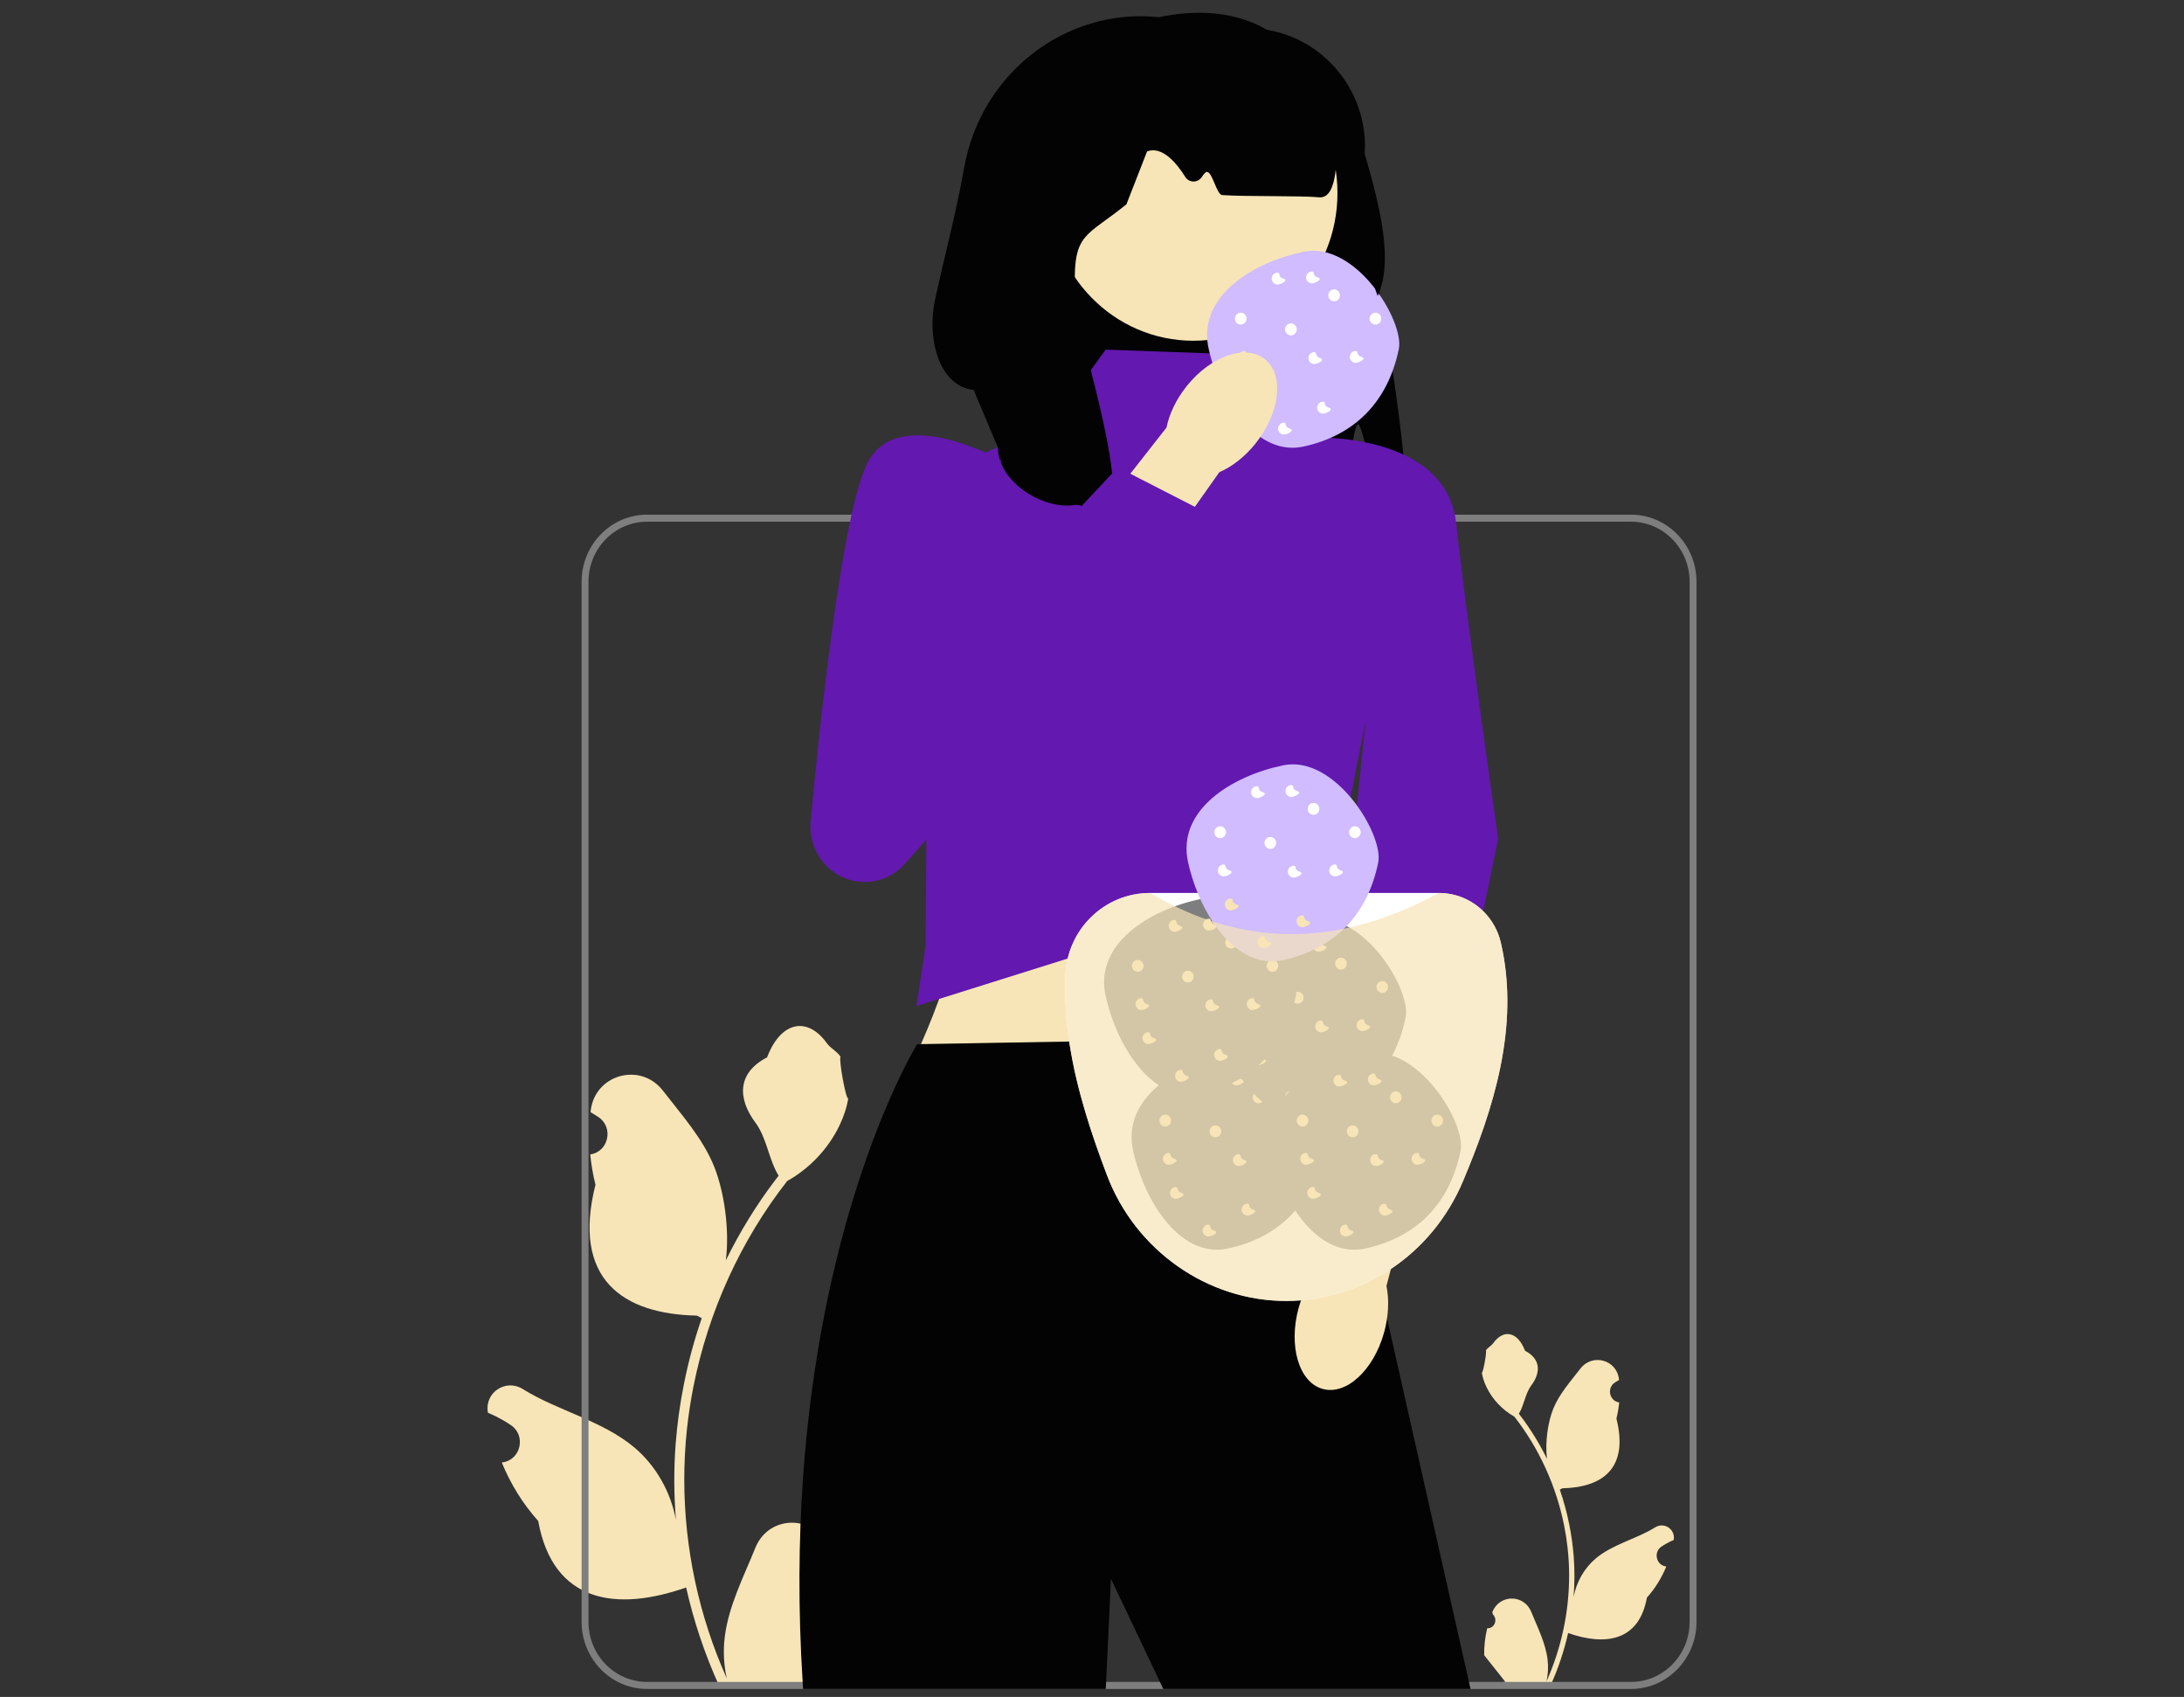 <svg width="112" height="87" viewBox="0 0 112 87" fill="none" xmlns="http://www.w3.org/2000/svg">
<rect x="0" y="0" width="112" height="87" fill="#333333" stroke="none"/>
<g id="Frame 2271">
<g id="Group 735">
<path id="Vector" d="M76.267 83.477C76.631 83.5 76.833 83.036 76.557 82.765L76.529 82.654C76.533 82.645 76.537 82.636 76.54 82.627C76.909 81.726 78.159 81.732 78.524 82.634C78.849 83.435 79.262 84.237 79.363 85.083C79.409 85.457 79.388 85.838 79.307 86.204C80.068 84.503 80.468 82.645 80.468 80.777C80.468 80.307 80.443 79.838 80.391 79.37C80.349 78.987 80.291 78.606 80.216 78.229C79.809 76.19 78.928 74.248 77.657 72.626C77.046 72.284 76.537 71.749 76.229 71.108C76.118 70.877 76.032 70.628 75.991 70.375C76.06 70.384 76.253 69.299 76.2 69.233C76.297 69.082 76.471 69.007 76.577 68.86C77.103 68.129 77.828 68.257 78.206 69.25C79.015 69.668 79.023 70.362 78.527 71.029C78.211 71.453 78.168 72.027 77.891 72.481C77.919 72.519 77.949 72.555 77.977 72.592C78.5 73.279 78.952 74.017 79.333 74.792C79.225 73.931 79.384 72.893 79.655 72.223C79.963 71.461 80.542 70.819 81.051 70.16C81.663 69.368 82.917 69.713 83.025 70.717C83.026 70.727 83.027 70.737 83.028 70.746C82.952 70.79 82.878 70.836 82.805 70.885C82.393 71.165 82.535 71.821 83.025 71.898L83.036 71.9C83.008 72.179 82.962 72.456 82.893 72.728C83.546 75.316 82.136 76.259 80.122 76.301C80.078 76.324 80.035 76.348 79.99 76.37C80.194 76.958 80.357 77.562 80.478 78.174C80.586 78.715 80.662 79.261 80.704 79.81C80.756 80.502 80.751 81.198 80.695 81.89L80.698 81.865C80.843 81.104 81.246 80.393 81.832 79.9C82.705 79.165 83.938 78.895 84.879 78.305C85.332 78.02 85.913 78.388 85.834 78.926L85.83 78.952C85.69 79.01 85.553 79.078 85.421 79.154C85.346 79.198 85.271 79.244 85.199 79.293C84.786 79.573 84.929 80.228 85.418 80.306L85.429 80.307C85.437 80.309 85.444 80.31 85.452 80.311C85.211 80.896 84.876 81.439 84.457 81.907C84.048 84.167 82.294 84.381 80.418 83.723H80.416C80.211 84.638 79.912 85.533 79.526 86.385H76.346C76.335 86.349 76.325 86.312 76.314 86.276C76.609 86.294 76.905 86.277 77.194 86.222C76.958 85.925 76.722 85.626 76.487 85.33C76.481 85.324 76.476 85.318 76.472 85.312C76.352 85.16 76.231 85.01 76.112 84.858L76.112 84.858C76.104 84.392 76.159 83.927 76.267 83.477Z" fill="#F7E5B7"/>
<path id="Vector_2" d="M42.98 80.924C42.295 80.968 41.917 80.096 42.435 79.588L42.487 79.379C42.48 79.362 42.473 79.345 42.466 79.328C41.774 77.637 39.428 77.649 38.741 79.342C38.132 80.846 37.356 82.352 37.165 83.941C37.08 84.643 37.118 85.358 37.27 86.046C35.842 82.852 35.091 79.363 35.091 75.854C35.091 74.973 35.138 74.091 35.234 73.212C35.314 72.493 35.423 71.778 35.564 71.07C36.328 67.241 37.983 63.594 40.369 60.548C41.516 59.906 42.473 58.902 43.051 57.698C43.259 57.264 43.421 56.797 43.498 56.321C43.368 56.338 43.006 54.301 43.105 54.176C42.922 53.893 42.597 53.753 42.398 53.477C41.41 52.104 40.048 52.344 39.337 54.209C37.819 54.994 37.804 56.296 38.736 57.549C39.329 58.346 39.41 59.424 39.93 60.277C39.877 60.347 39.821 60.415 39.768 60.485C38.786 61.774 37.938 63.16 37.222 64.616C37.425 62.998 37.126 61.049 36.617 59.792C36.038 58.36 34.952 57.154 33.996 55.916C32.847 54.43 30.492 55.079 30.29 56.963C30.288 56.982 30.286 57 30.284 57.018C30.426 57.1 30.565 57.187 30.701 57.279C31.476 57.805 31.208 59.036 30.29 59.181L30.269 59.184C30.32 59.709 30.408 60.228 30.537 60.739C29.31 65.6 31.958 67.37 35.74 67.449C35.823 67.493 35.904 67.537 35.988 67.579C35.605 68.684 35.299 69.817 35.072 70.966C34.868 71.982 34.727 73.008 34.648 74.039C34.55 75.339 34.558 76.646 34.665 77.944L34.659 77.898C34.387 76.468 33.629 75.133 32.529 74.207C30.89 72.828 28.575 72.32 26.807 71.212C25.956 70.678 24.865 71.368 25.014 72.379L25.021 72.427C25.284 72.537 25.541 72.664 25.789 72.806C25.931 72.888 26.07 72.975 26.206 73.068C26.982 73.593 26.714 74.824 25.795 74.969L25.774 74.973C25.759 74.975 25.747 74.977 25.732 74.979C26.183 76.078 26.812 77.098 27.6 77.977C28.367 82.22 31.661 82.622 35.185 81.387H35.187C35.573 83.106 36.136 84.785 36.859 86.386H42.831C42.852 86.318 42.871 86.248 42.89 86.18C42.338 86.215 41.782 86.182 41.238 86.079C41.681 85.522 42.124 84.961 42.567 84.404C42.578 84.393 42.587 84.382 42.595 84.371C42.82 84.086 43.047 83.803 43.271 83.518L43.272 83.518C43.286 82.643 43.183 81.77 42.98 80.924L42.98 80.924Z" fill="#F7E5B7"/>
<path id="Vector_3" d="M64.713 26.612C64.713 26.57 64.711 26.53 64.709 26.489C64.709 26.454 64.707 26.42 64.706 26.386H62.742C62.696 26.435 62.65 26.48 62.602 26.52C62.581 26.54 62.558 26.558 62.537 26.574C62.521 26.588 62.505 26.599 62.489 26.61C62.445 26.641 62.403 26.668 62.359 26.689C62.343 26.699 62.327 26.706 62.311 26.711C62.272 26.729 62.233 26.74 62.194 26.747H64.714C64.714 26.702 64.714 26.657 64.713 26.612ZM60.8 26.657C60.739 26.653 60.679 26.648 60.617 26.644C60.421 26.63 60.222 26.617 60.022 26.603C59.922 26.596 59.823 26.59 59.724 26.583C59.713 26.583 59.705 26.579 59.694 26.576C59.689 26.572 59.683 26.57 59.678 26.565C59.668 26.559 59.655 26.549 59.645 26.536C59.634 26.525 59.623 26.511 59.613 26.496C59.604 26.483 59.593 26.467 59.585 26.453C59.572 26.431 59.562 26.409 59.549 26.386H58.831C58.821 26.406 58.81 26.422 58.801 26.436L58.798 26.44C58.789 26.453 58.78 26.465 58.771 26.474C58.75 26.498 58.73 26.511 58.711 26.509C58.674 26.505 58.637 26.502 58.602 26.492C58.588 26.491 58.575 26.487 58.561 26.483C58.549 26.48 58.535 26.476 58.522 26.473C58.494 26.463 58.466 26.453 58.439 26.442C58.432 26.438 58.425 26.436 58.418 26.433C58.388 26.418 58.358 26.404 58.328 26.386H56.101C56.015 26.503 55.935 26.624 55.859 26.747H61.988C61.63 26.715 61.224 26.686 60.8 26.657ZM64.713 26.612C64.713 26.57 64.711 26.53 64.709 26.489C64.709 26.454 64.707 26.42 64.706 26.386H62.742C62.696 26.435 62.65 26.48 62.602 26.52C62.581 26.54 62.558 26.558 62.537 26.574C62.521 26.588 62.505 26.599 62.489 26.61C62.445 26.641 62.403 26.668 62.359 26.689C62.343 26.699 62.327 26.706 62.311 26.711C62.272 26.729 62.233 26.74 62.194 26.747H64.714C64.714 26.702 64.714 26.657 64.713 26.612ZM60.8 26.657C60.739 26.653 60.679 26.648 60.617 26.644C60.421 26.63 60.222 26.617 60.022 26.603C59.922 26.596 59.823 26.59 59.724 26.583C59.713 26.583 59.705 26.579 59.694 26.576C59.689 26.572 59.683 26.57 59.678 26.565C59.668 26.559 59.655 26.549 59.645 26.536C59.634 26.525 59.623 26.511 59.613 26.496C59.604 26.483 59.593 26.467 59.585 26.453C59.572 26.431 59.562 26.409 59.549 26.386H58.831C58.821 26.406 58.81 26.422 58.801 26.436L58.798 26.44C58.789 26.453 58.78 26.465 58.771 26.474C58.75 26.498 58.73 26.511 58.711 26.509C58.674 26.505 58.637 26.502 58.602 26.492C58.588 26.491 58.575 26.487 58.561 26.483C58.549 26.48 58.535 26.476 58.522 26.473C58.494 26.463 58.466 26.453 58.439 26.442C58.432 26.438 58.425 26.436 58.418 26.433C58.388 26.418 58.358 26.404 58.328 26.386H56.101C56.015 26.503 55.935 26.624 55.859 26.747H61.988C61.63 26.715 61.224 26.686 60.8 26.657ZM83.644 26.386H33.182C31.331 26.386 29.826 27.928 29.826 29.825V83.151C29.826 85.047 31.331 86.589 33.182 86.589H83.644C85.495 86.589 87 85.047 87 83.151V29.825C87 27.928 85.495 26.386 83.644 26.386ZM86.647 83.151C86.647 84.848 85.301 86.228 83.644 86.228H33.182C31.525 86.228 30.179 84.848 30.179 83.151V29.825C30.179 28.127 31.525 26.747 33.182 26.747H83.644C85.301 26.747 86.647 28.127 86.647 29.825V83.151ZM60.8 26.657C60.739 26.653 60.679 26.648 60.617 26.644C60.421 26.63 60.222 26.617 60.022 26.603C59.922 26.596 59.823 26.59 59.724 26.583C59.713 26.583 59.705 26.579 59.694 26.576C59.689 26.572 59.683 26.57 59.678 26.565C59.668 26.559 59.655 26.549 59.645 26.536C59.634 26.525 59.623 26.511 59.613 26.496C59.604 26.483 59.593 26.467 59.585 26.453C59.572 26.431 59.562 26.409 59.549 26.386H58.831C58.821 26.406 58.81 26.422 58.801 26.436L58.798 26.44C58.789 26.453 58.78 26.465 58.771 26.474C58.75 26.498 58.73 26.511 58.711 26.509C58.674 26.505 58.637 26.502 58.602 26.492C58.588 26.491 58.575 26.487 58.561 26.483C58.549 26.48 58.535 26.476 58.522 26.473C58.494 26.463 58.466 26.453 58.439 26.442C58.432 26.438 58.425 26.436 58.418 26.433C58.388 26.418 58.358 26.404 58.328 26.386H56.101C56.015 26.503 55.935 26.624 55.859 26.747H61.988C61.63 26.715 61.224 26.686 60.8 26.657ZM64.713 26.612C64.713 26.57 64.711 26.53 64.709 26.489C64.709 26.454 64.707 26.42 64.706 26.386H62.742C62.696 26.435 62.65 26.48 62.602 26.52C62.581 26.54 62.558 26.558 62.537 26.574C62.521 26.588 62.505 26.599 62.489 26.61C62.445 26.641 62.403 26.668 62.359 26.689C62.343 26.699 62.327 26.706 62.311 26.711C62.272 26.729 62.233 26.74 62.194 26.747H64.714C64.714 26.702 64.714 26.657 64.713 26.612ZM60.8 26.657C60.739 26.653 60.679 26.648 60.617 26.644C60.421 26.63 60.222 26.617 60.022 26.603C59.922 26.596 59.823 26.59 59.724 26.583C59.713 26.583 59.705 26.579 59.694 26.576C59.689 26.572 59.683 26.57 59.678 26.565C59.668 26.559 59.655 26.549 59.645 26.536C59.634 26.525 59.623 26.511 59.613 26.496C59.604 26.483 59.593 26.467 59.585 26.453C59.572 26.431 59.562 26.409 59.549 26.386H58.831C58.821 26.406 58.81 26.422 58.801 26.436L58.798 26.44C58.789 26.453 58.78 26.465 58.771 26.474C58.75 26.498 58.73 26.511 58.711 26.509C58.674 26.505 58.637 26.502 58.602 26.492C58.588 26.491 58.575 26.487 58.561 26.483C58.549 26.48 58.535 26.476 58.522 26.473C58.494 26.463 58.466 26.453 58.439 26.442C58.432 26.438 58.425 26.436 58.418 26.433C58.388 26.418 58.358 26.404 58.328 26.386H56.101C56.015 26.503 55.935 26.624 55.859 26.747H61.988C61.63 26.715 61.224 26.686 60.8 26.657ZM64.713 26.612C64.713 26.57 64.711 26.53 64.709 26.489C64.709 26.454 64.707 26.42 64.706 26.386H62.742C62.696 26.435 62.65 26.48 62.602 26.52C62.581 26.54 62.558 26.558 62.537 26.574C62.521 26.588 62.505 26.599 62.489 26.61C62.445 26.641 62.403 26.668 62.359 26.689C62.343 26.699 62.327 26.706 62.311 26.711C62.272 26.729 62.233 26.74 62.194 26.747H64.714C64.714 26.702 64.714 26.657 64.713 26.612Z" fill="#7E7E7E"/>
<path id="Vector_4" d="M72.113 26.777C70.705 27.306 70 21.872 69.649 21.75C69.322 21.637 68.918 27.15 68.593 27.042C60.711 24.41 57.432 18.02 50.635 19.823C48.735 13.664 49.281 6.977 51.339 5.007C54.547 0.637 60.758 0.787 65.036 1.541C68.382 2.129 70.634 5.473 69.839 8.854C69.786 9.081 69.572 9.296 69.641 9.505C69.938 10.398 72.37 22.626 72.113 26.777Z" fill="#030303"/>
<path id="Vector_5" d="M61.195 17.469C65.278 17.469 68.588 14.078 68.588 9.895C68.588 5.712 65.278 2.321 61.195 2.321C57.112 2.321 53.803 5.712 53.803 9.895C53.803 14.078 57.112 17.469 61.195 17.469Z" fill="#F7E5B7"/>
<path id="Vector_6" d="M67.923 53.534H47.228C48.962 49.569 50.029 45.792 48.362 42.788L67.923 41.626C66.945 45.682 66.826 49.661 67.923 53.534Z" fill="#F7E5B7"/>
<path id="Vector_7" d="M75.413 86.589H59.657L59.486 86.228L56.973 80.943L56.724 86.228L56.706 86.589H41.184C41.178 86.468 41.169 86.347 41.162 86.228C40.205 71.104 43.644 60.854 45.661 56.267L45.663 56.265C46.456 54.461 47.031 53.533 47.031 53.533L47.23 53.532H47.232L51.261 53.459H51.262L54.831 53.398L57.527 53.352L58.609 53.333H58.61L59.288 53.322L62.657 53.262L65.665 53.21L67.825 53.174H67.885L68.207 54.593V54.595L68.219 54.658V54.66L68.274 54.893L68.275 54.9L68.385 55.39V55.394L68.392 55.421V55.423L68.418 55.54L68.42 55.545L68.674 56.672L69.085 58.503L69.627 60.899L70.31 63.94L70.656 65.471L71.13 67.581L75.33 86.228L75.413 86.589Z" fill="#030303"/>
<path id="Vector_8" d="M64.936 18.22L56.7 17.925L53.444 22.398L51.731 22.779C49.163 23.35 47.402 25.776 47.607 28.46L47.467 48.485L47 51.577L68.483 44.832L72.513 24.338L66.77 22.224L64.936 18.22Z" fill="#6318AF"/>
<path id="Vector_9" d="M66.6 67.043C66.837 66.191 67.241 65.464 67.722 64.945L69.472 56.684L73.284 57.652L71.1 65.928C71.243 66.628 71.214 67.464 70.978 68.316C70.439 70.262 69.022 71.555 67.813 71.203C66.604 70.852 66.061 68.989 66.6 67.043Z" fill="#F7E5B7"/>
<path id="Vector_10" d="M67.126 22.431C67.126 22.431 74.166 22.064 74.679 26.846C75.191 31.629 76.831 42.998 76.831 42.998L73.03 61.383L67.609 60.612L70.005 37.209L67.126 22.431Z" fill="#6318AF"/>
<g id="Group">
<path id="Vector_11" d="M71.733 17.899C71.172 20.596 69.49 22.312 66.859 22.892C64.498 23.412 62.614 20.656 61.986 17.899C61.375 15.214 64.222 13.453 66.859 12.907C69.52 12.355 72.031 16.46 71.733 17.899Z" fill="#D0BCFF"/>
<path id="Vector_12" d="M63.63 16.642C63.795 16.642 63.928 16.505 63.928 16.336C63.928 16.168 63.795 16.031 63.63 16.031C63.464 16.031 63.331 16.168 63.331 16.336C63.331 16.505 63.464 16.642 63.63 16.642Z" fill="white"/>
<path id="Vector_13" d="M70.537 16.642C70.702 16.642 70.835 16.505 70.835 16.336C70.835 16.168 70.702 16.031 70.537 16.031C70.371 16.031 70.237 16.168 70.237 16.336C70.237 16.505 70.371 16.642 70.537 16.642Z" fill="white"/>
<path id="Vector_14" d="M66.201 17.193C66.366 17.193 66.5 17.056 66.5 16.887C66.5 16.718 66.366 16.581 66.201 16.581C66.036 16.581 65.902 16.718 65.902 16.887C65.902 17.056 66.036 17.193 66.201 17.193Z" fill="white"/>
<path id="Vector_15" d="M68.415 15.447C68.58 15.447 68.714 15.31 68.714 15.141C68.714 14.973 68.58 14.836 68.415 14.836C68.25 14.836 68.116 14.973 68.116 15.141C68.116 15.31 68.25 15.447 68.415 15.447Z" fill="white"/>
<path id="Vector_16" d="M65.813 14.284C66.112 14.375 65.679 14.589 65.514 14.589C65.349 14.589 65.215 14.453 65.215 14.284C65.215 14.115 65.349 13.978 65.514 13.978C65.679 13.978 65.514 14.192 65.813 14.284Z" fill="white"/>
<path id="Vector_17" d="M67.698 18.358C67.997 18.45 67.564 18.664 67.399 18.664C67.234 18.664 67.1 18.527 67.1 18.358C67.1 18.189 67.234 18.053 67.399 18.053C67.564 18.053 67.399 18.267 67.698 18.358Z" fill="white"/>
<path id="Vector_18" d="M67.576 14.223C67.875 14.314 67.443 14.528 67.278 14.528C67.112 14.528 66.978 14.391 66.978 14.223C66.978 14.054 67.112 13.917 67.278 13.917C67.443 13.917 67.278 14.131 67.576 14.223Z" fill="white"/>
<path id="Vector_19" d="M68.144 20.901C68.442 20.992 68.01 21.206 67.845 21.206C67.68 21.206 67.546 21.069 67.546 20.901C67.546 20.732 67.68 20.595 67.845 20.595C68.01 20.595 67.845 20.809 68.144 20.901Z" fill="white"/>
<path id="Vector_20" d="M64.468 20.042C64.767 20.134 64.334 20.348 64.169 20.348C64.004 20.348 63.87 20.211 63.87 20.042C63.87 19.873 64.004 19.736 64.169 19.736C64.334 19.736 64.169 19.95 64.468 20.042Z" fill="#F7E5B7"/>
<path id="Vector_21" d="M69.819 18.296C70.118 18.388 69.686 18.602 69.52 18.602C69.355 18.602 69.221 18.465 69.221 18.296C69.221 18.128 69.355 17.991 69.52 17.991C69.686 17.991 69.52 18.205 69.819 18.296Z" fill="white"/>
<path id="Vector_22" d="M64.11 18.296C64.409 18.388 63.976 18.602 63.811 18.602C63.646 18.602 63.512 18.465 63.512 18.296C63.512 18.128 63.646 17.991 63.811 17.991C63.976 17.991 63.811 18.205 64.11 18.296Z" fill="#F7E5B7"/>
<path id="Vector_23" d="M66.142 21.972C66.441 22.064 66.008 22.278 65.843 22.278C65.678 22.278 65.544 22.141 65.544 21.972C65.544 21.803 65.678 21.667 65.843 21.667C66.008 21.667 65.843 21.881 66.142 21.972Z" fill="white"/>
</g>
<path id="Vector_24" d="M64.378 22.748C63.828 23.432 63.174 23.931 62.53 24.208L57.693 31.057L54.579 28.604L59.821 21.92C59.964 21.22 60.317 20.466 60.867 19.782C62.123 18.221 63.928 17.62 64.897 18.439C65.867 19.258 65.635 21.187 64.378 22.748Z" fill="#F7E5B7"/>
<path id="Vector_25" d="M56.979 27.571C57.779 23.523 55.175 17.665 55.118 14.634C55.067 11.938 55.697 12.146 57.765 10.476L58.824 7.764C59.619 7.455 60.387 8.432 60.777 9.062C60.976 9.383 61.425 9.388 61.633 9.072C61.735 8.919 61.832 8.808 61.9 8.813C62.184 8.833 62.389 9.982 62.679 10.002C63.9 10.085 66.664 10.025 67.647 10.115C68.717 10.212 68.474 7.52 68.589 7.731C69.481 9.377 69.001 7.222 67.847 6.319L69.564 6.499C70.588 9.848 71.579 13.174 70.647 15.177L68.938 10.255C68.938 5.276 66.477 -0.564 59.436 0.878C54.644 0.387 50.297 3.757 49.441 8.612C49.025 10.973 48.378 13.354 47.939 15.427C47.548 17.275 48.097 19.785 49.931 19.993L51.178 22.951C51.178 24.686 53.461 26.134 55.087 25.892C55.923 25.767 56.894 27.28 57.001 27.651L56.979 27.571Z" fill="#030303"/>
<g id="Group_2">
<path id="Vector_26" d="M76.971 48.342C76.823 47.702 76.503 47.143 76.064 46.715L76.062 46.713C75.471 46.129 74.661 45.78 73.779 45.78H58.98C56.641 45.78 54.729 47.637 54.631 50.011C54.604 50.596 54.615 51.179 54.654 51.759C54.687 52.31 54.751 52.856 54.83 53.397C54.837 53.442 54.842 53.487 54.851 53.532V53.534C55.225 55.924 55.996 58.211 56.768 60.249C58.227 64.105 61.919 66.698 65.958 66.698C66.214 66.698 66.466 66.687 66.717 66.667H66.718C68.12 66.558 69.457 66.141 70.655 65.47C70.886 65.344 71.109 65.208 71.326 65.06C71.326 65.06 71.328 65.06 71.328 65.058C72.933 63.988 74.234 62.438 75.028 60.551C76.544 56.946 77.963 52.674 76.971 48.342Z" fill="white"/>
<g id="Group_3">
<path id="Vector_27" d="M67.859 59.015C67.299 61.712 65.618 63.427 62.986 64.007C60.625 64.528 58.741 61.772 58.113 59.015C57.502 56.33 60.349 54.569 62.986 54.022C65.647 53.471 68.158 57.575 67.859 59.015Z" fill="#7E7E7E"/>
<path id="Vector_28" d="M59.757 57.758C59.922 57.758 60.055 57.621 60.055 57.452C60.055 57.283 59.922 57.146 59.757 57.146C59.591 57.146 59.458 57.283 59.458 57.452C59.458 57.621 59.591 57.758 59.757 57.758Z" fill="#F7E5B7"/>
<path id="Vector_29" d="M66.664 57.758C66.829 57.758 66.963 57.621 66.963 57.452C66.963 57.283 66.829 57.146 66.664 57.146C66.499 57.146 66.365 57.283 66.365 57.452C66.365 57.621 66.499 57.758 66.664 57.758Z" fill="#F7E5B7"/>
<path id="Vector_30" d="M62.328 58.309C62.494 58.309 62.627 58.173 62.627 58.004C62.627 57.835 62.494 57.698 62.328 57.698C62.163 57.698 62.029 57.835 62.029 58.004C62.029 58.173 62.163 58.309 62.328 58.309Z" fill="#F7E5B7"/>
<path id="Vector_31" d="M64.541 56.564C64.706 56.564 64.84 56.427 64.84 56.258C64.84 56.089 64.706 55.952 64.541 55.952C64.376 55.952 64.242 56.089 64.242 56.258C64.242 56.427 64.376 56.564 64.541 56.564Z" fill="#F7E5B7"/>
<path id="Vector_32" d="M61.94 55.4C62.239 55.492 61.806 55.706 61.641 55.706C61.476 55.706 61.342 55.569 61.342 55.4C61.342 55.231 61.476 55.095 61.641 55.095C61.806 55.095 61.641 55.309 61.94 55.4Z" fill="#F7E5B7"/>
<path id="Vector_33" d="M63.822 59.474C64.121 59.566 63.688 59.78 63.523 59.78C63.358 59.78 63.224 59.643 63.224 59.474C63.224 59.305 63.358 59.168 63.523 59.168C63.688 59.168 63.523 59.382 63.822 59.474Z" fill="#F7E5B7"/>
<path id="Vector_34" d="M63.704 55.339C64.003 55.431 63.57 55.645 63.405 55.645C63.24 55.645 63.106 55.508 63.106 55.339C63.106 55.17 63.24 55.033 63.405 55.033C63.57 55.033 63.405 55.247 63.704 55.339Z" fill="#F7E5B7"/>
<path id="Vector_35" d="M64.271 62.016C64.57 62.108 64.137 62.322 63.972 62.322C63.807 62.322 63.673 62.185 63.673 62.016C63.673 61.847 63.807 61.711 63.972 61.711C64.137 61.711 63.972 61.925 64.271 62.016Z" fill="#F7E5B7"/>
<path id="Vector_36" d="M60.595 61.158C60.894 61.249 60.461 61.464 60.296 61.464C60.131 61.464 59.997 61.327 59.997 61.158C59.997 60.989 60.131 60.852 60.296 60.852C60.461 60.852 60.296 61.066 60.595 61.158Z" fill="#F7E5B7"/>
<path id="Vector_37" d="M65.946 59.412C66.245 59.504 65.812 59.718 65.647 59.718C65.482 59.718 65.348 59.581 65.348 59.412C65.348 59.243 65.482 59.106 65.647 59.106C65.812 59.106 65.647 59.32 65.946 59.412Z" fill="#F7E5B7"/>
<path id="Vector_38" d="M60.236 59.412C60.535 59.504 60.102 59.718 59.937 59.718C59.772 59.718 59.638 59.581 59.638 59.412C59.638 59.243 59.772 59.106 59.937 59.106C60.102 59.106 59.937 59.32 60.236 59.412Z" fill="#F7E5B7"/>
<path id="Vector_39" d="M62.269 63.088C62.568 63.18 62.136 63.394 61.97 63.394C61.805 63.394 61.671 63.257 61.671 63.088C61.671 62.919 61.805 62.782 61.97 62.782C62.136 62.782 61.97 62.996 62.269 63.088Z" fill="#F7E5B7"/>
</g>
<g id="Group_4">
<path id="Vector_40" d="M72.083 52.163C71.523 54.86 69.841 56.576 67.21 57.156C64.848 57.676 62.965 54.92 62.337 52.163C61.725 49.478 64.572 47.717 67.21 47.171C69.871 46.619 72.382 50.724 72.083 52.163Z" fill="#7E7E7E"/>
<path id="Vector_41" d="M63.982 50.906C64.147 50.906 64.281 50.77 64.281 50.601C64.281 50.432 64.147 50.295 63.982 50.295C63.816 50.295 63.683 50.432 63.683 50.601C63.683 50.77 63.816 50.906 63.982 50.906Z" fill="#F7E5B7"/>
<path id="Vector_42" d="M70.887 50.906C71.052 50.906 71.186 50.77 71.186 50.601C71.186 50.432 71.052 50.295 70.887 50.295C70.722 50.295 70.588 50.432 70.588 50.601C70.588 50.77 70.722 50.906 70.887 50.906Z" fill="#F7E5B7"/>
<path id="Vector_43" d="M66.552 51.457C66.717 51.457 66.851 51.32 66.851 51.151C66.851 50.983 66.717 50.846 66.552 50.846C66.387 50.846 66.253 50.983 66.253 51.151C66.253 51.32 66.387 51.457 66.552 51.457Z" fill="#F7E5B7"/>
<path id="Vector_44" d="M68.766 49.711C68.931 49.711 69.065 49.575 69.065 49.406C69.065 49.237 68.931 49.1 68.766 49.1C68.601 49.1 68.467 49.237 68.467 49.406C68.467 49.575 68.601 49.711 68.766 49.711Z" fill="#F7E5B7"/>
<path id="Vector_45" d="M66.165 48.549C66.464 48.641 66.031 48.855 65.866 48.855C65.701 48.855 65.567 48.718 65.567 48.549C65.567 48.38 65.701 48.243 65.866 48.243C66.031 48.243 65.866 48.457 66.165 48.549Z" fill="#F7E5B7"/>
<path id="Vector_46" d="M68.047 52.622C68.346 52.714 67.913 52.928 67.748 52.928C67.583 52.928 67.449 52.791 67.449 52.622C67.449 52.453 67.583 52.316 67.748 52.316C67.913 52.316 67.748 52.53 68.047 52.622Z" fill="#F7E5B7"/>
<path id="Vector_47" d="M67.927 48.487C68.226 48.579 67.793 48.793 67.628 48.793C67.463 48.793 67.329 48.656 67.329 48.487C67.329 48.318 67.463 48.181 67.628 48.181C67.793 48.181 67.628 48.395 67.927 48.487Z" fill="#F7E5B7"/>
<path id="Vector_48" d="M68.496 55.164C68.795 55.256 68.362 55.47 68.197 55.47C68.032 55.47 67.898 55.333 67.898 55.164C67.898 54.995 68.032 54.858 68.197 54.858C68.362 54.858 68.197 55.072 68.496 55.164Z" fill="#F7E5B7"/>
<path id="Vector_49" d="M64.819 54.306C65.118 54.398 64.685 54.612 64.52 54.612C64.355 54.612 64.221 54.475 64.221 54.306C64.221 54.138 64.355 54.001 64.52 54.001C64.685 54.001 64.52 54.215 64.819 54.306Z" fill="#F7E5B7"/>
<path id="Vector_50" d="M70.17 52.561C70.469 52.652 70.036 52.866 69.871 52.866C69.706 52.866 69.572 52.73 69.572 52.561C69.572 52.392 69.706 52.255 69.871 52.255C70.036 52.255 69.871 52.469 70.17 52.561Z" fill="#F7E5B7"/>
<path id="Vector_51" d="M64.459 52.561C64.758 52.652 64.325 52.866 64.16 52.866C63.995 52.866 63.861 52.73 63.861 52.561C63.861 52.392 63.995 52.255 64.16 52.255C64.325 52.255 64.16 52.469 64.459 52.561Z" fill="#F7E5B7"/>
<path id="Vector_52" d="M66.493 56.236C66.792 56.328 66.359 56.541 66.194 56.541C66.029 56.541 65.895 56.405 65.895 56.236C65.895 56.067 66.029 55.93 66.194 55.93C66.359 55.93 66.194 56.144 66.493 56.236Z" fill="#F7E5B7"/>
</g>
<g id="Group_5">
<path id="Vector_53" d="M66.45 51.081C65.89 53.778 64.208 55.494 61.577 56.074C59.215 56.595 57.332 53.838 56.704 51.081C56.092 48.396 58.939 46.636 61.577 46.089C64.238 45.538 66.749 49.642 66.45 51.081Z" fill="#7E7E7E"/>
<path id="Vector_54" d="M58.347 49.824C58.512 49.824 58.646 49.687 58.646 49.518C58.646 49.349 58.512 49.212 58.347 49.212C58.182 49.212 58.048 49.349 58.048 49.518C58.048 49.687 58.182 49.824 58.347 49.824Z" fill="#F7E5B7"/>
<path id="Vector_55" d="M65.254 49.824C65.419 49.824 65.553 49.687 65.553 49.518C65.553 49.349 65.419 49.212 65.254 49.212C65.089 49.212 64.955 49.349 64.955 49.518C64.955 49.687 65.089 49.824 65.254 49.824Z" fill="#F7E5B7"/>
<path id="Vector_56" d="M60.919 50.375C61.084 50.375 61.218 50.239 61.218 50.07C61.218 49.901 61.084 49.764 60.919 49.764C60.754 49.764 60.62 49.901 60.62 50.07C60.62 50.239 60.754 50.375 60.919 50.375Z" fill="#F7E5B7"/>
<path id="Vector_57" d="M63.131 48.63C63.296 48.63 63.43 48.493 63.43 48.324C63.43 48.155 63.296 48.018 63.131 48.018C62.966 48.018 62.832 48.155 62.832 48.324C62.832 48.493 62.966 48.63 63.131 48.63Z" fill="#F7E5B7"/>
<path id="Vector_58" d="M60.531 47.467C60.83 47.559 60.397 47.773 60.232 47.773C60.067 47.773 59.933 47.636 59.933 47.467C59.933 47.298 60.067 47.161 60.232 47.161C60.397 47.161 60.232 47.376 60.531 47.467Z" fill="#F7E5B7"/>
<path id="Vector_59" d="M62.413 51.54C62.712 51.632 62.279 51.846 62.114 51.846C61.949 51.846 61.815 51.709 61.815 51.54C61.815 51.371 61.949 51.234 62.114 51.234C62.279 51.234 62.114 51.448 62.413 51.54Z" fill="#F7E5B7"/>
<path id="Vector_60" d="M62.294 47.406C62.593 47.498 62.16 47.712 61.995 47.712C61.83 47.712 61.696 47.575 61.696 47.406C61.696 47.237 61.83 47.1 61.995 47.1C62.16 47.1 61.995 47.314 62.294 47.406Z" fill="#F7E5B7"/>
<path id="Vector_61" d="M62.862 54.082C63.16 54.174 62.728 54.388 62.563 54.388C62.398 54.388 62.264 54.251 62.264 54.082C62.264 53.913 62.398 53.776 62.563 53.776C62.728 53.776 62.563 53.99 62.862 54.082Z" fill="#F7E5B7"/>
<path id="Vector_62" d="M59.186 53.225C59.485 53.316 59.052 53.53 58.887 53.53C58.722 53.53 58.588 53.394 58.588 53.225C58.588 53.056 58.722 52.919 58.887 52.919C59.052 52.919 58.887 53.133 59.186 53.225Z" fill="#F7E5B7"/>
<path id="Vector_63" d="M64.537 51.479C64.836 51.571 64.403 51.785 64.238 51.785C64.073 51.785 63.939 51.648 63.939 51.479C63.939 51.31 64.073 51.173 64.238 51.173C64.403 51.173 64.238 51.387 64.537 51.479Z" fill="#F7E5B7"/>
<path id="Vector_64" d="M58.827 51.479C59.126 51.571 58.694 51.785 58.528 51.785C58.363 51.785 58.23 51.648 58.23 51.479C58.23 51.31 58.363 51.173 58.528 51.173C58.694 51.173 58.529 51.387 58.827 51.479Z" fill="#F7E5B7"/>
<path id="Vector_65" d="M60.86 55.155C61.159 55.247 60.726 55.461 60.561 55.461C60.396 55.461 60.262 55.324 60.262 55.155C60.262 54.986 60.396 54.849 60.561 54.849C60.726 54.849 60.561 55.063 60.86 55.155Z" fill="#F7E5B7"/>
</g>
<g id="Group_6">
<path id="Vector_66" d="M70.677 44.228C70.117 46.925 68.435 48.64 65.803 49.221C63.442 49.741 61.558 46.985 60.931 44.228C60.319 41.543 63.166 39.782 65.803 39.236C68.464 38.684 70.975 42.788 70.677 44.228Z" fill="#D0BCFF"/>
<path id="Vector_67" d="M62.574 42.971C62.739 42.971 62.873 42.834 62.873 42.665C62.873 42.497 62.739 42.36 62.574 42.36C62.408 42.36 62.275 42.497 62.275 42.665C62.275 42.834 62.408 42.971 62.574 42.971Z" fill="white"/>
<path id="Vector_68" d="M69.481 42.971C69.646 42.971 69.78 42.834 69.78 42.665C69.78 42.497 69.646 42.36 69.481 42.36C69.316 42.36 69.182 42.497 69.182 42.665C69.182 42.834 69.316 42.971 69.481 42.971Z" fill="white"/>
<path id="Vector_69" d="M65.145 43.521C65.311 43.521 65.444 43.384 65.444 43.215C65.444 43.046 65.311 42.91 65.145 42.91C64.98 42.91 64.846 43.046 64.846 43.215C64.846 43.384 64.98 43.521 65.145 43.521Z" fill="white"/>
<path id="Vector_70" d="M67.359 41.776C67.524 41.776 67.658 41.639 67.658 41.47C67.658 41.301 67.524 41.165 67.359 41.165C67.194 41.165 67.06 41.301 67.06 41.47C67.06 41.639 67.194 41.776 67.359 41.776Z" fill="white"/>
<path id="Vector_71" d="M64.757 40.612C65.056 40.704 64.623 40.918 64.458 40.918C64.293 40.918 64.159 40.781 64.159 40.612C64.159 40.443 64.293 40.306 64.458 40.306C64.623 40.306 64.458 40.52 64.757 40.612Z" fill="white"/>
<path id="Vector_72" d="M66.642 44.687C66.941 44.778 66.508 44.992 66.343 44.992C66.178 44.992 66.044 44.855 66.044 44.687C66.044 44.518 66.178 44.381 66.343 44.381C66.508 44.381 66.343 44.595 66.642 44.687Z" fill="white"/>
<path id="Vector_73" d="M66.52 40.552C66.82 40.643 66.387 40.857 66.222 40.857C66.056 40.857 65.923 40.72 65.923 40.552C65.923 40.383 66.056 40.246 66.222 40.246C66.387 40.246 66.222 40.46 66.52 40.552Z" fill="white"/>
<path id="Vector_74" d="M67.088 47.23C67.387 47.321 66.954 47.535 66.789 47.535C66.624 47.535 66.49 47.398 66.49 47.23C66.49 47.061 66.624 46.924 66.789 46.924C66.954 46.924 66.789 47.138 67.088 47.23Z" fill="#F7E5B7"/>
<path id="Vector_75" d="M63.412 46.371C63.711 46.463 63.278 46.677 63.113 46.677C62.948 46.677 62.814 46.54 62.814 46.371C62.814 46.202 62.948 46.065 63.113 46.065C63.278 46.065 63.113 46.279 63.412 46.371Z" fill="#F7E5B7"/>
<path id="Vector_76" d="M68.763 44.625C69.062 44.717 68.63 44.931 68.465 44.931C68.299 44.931 68.165 44.794 68.165 44.625C68.165 44.456 68.299 44.32 68.465 44.32C68.63 44.32 68.465 44.534 68.763 44.625Z" fill="white"/>
<path id="Vector_77" d="M63.054 44.625C63.353 44.717 62.92 44.931 62.755 44.931C62.59 44.931 62.456 44.794 62.456 44.625C62.456 44.456 62.59 44.32 62.755 44.32C62.92 44.32 62.755 44.534 63.054 44.625Z" fill="white"/>
<path id="Vector_78" d="M65.086 48.3C65.385 48.392 64.952 48.606 64.787 48.606C64.622 48.606 64.488 48.469 64.488 48.3C64.488 48.132 64.622 47.995 64.787 47.995C64.952 47.995 64.787 48.209 65.086 48.3Z" fill="#F7E5B7"/>
</g>
<g id="Group_7">
<path id="Vector_79" d="M74.9 59.015C74.339 61.712 72.657 63.427 70.026 64.007C67.665 64.528 65.781 61.772 65.153 59.015C64.542 56.33 67.389 54.569 70.026 54.022C72.687 53.471 75.198 57.575 74.9 59.015Z" fill="#7E7E7E"/>
<path id="Vector_80" d="M66.797 57.758C66.962 57.758 67.096 57.621 67.096 57.452C67.096 57.283 66.962 57.146 66.797 57.146C66.632 57.146 66.498 57.283 66.498 57.452C66.498 57.621 66.632 57.758 66.797 57.758Z" fill="#F7E5B7"/>
<path id="Vector_81" d="M73.704 57.758C73.869 57.758 74.003 57.621 74.003 57.452C74.003 57.283 73.869 57.146 73.704 57.146C73.539 57.146 73.405 57.283 73.405 57.452C73.405 57.621 73.539 57.758 73.704 57.758Z" fill="#F7E5B7"/>
<path id="Vector_82" d="M69.369 58.309C69.534 58.309 69.668 58.173 69.668 58.004C69.668 57.835 69.534 57.698 69.369 57.698C69.204 57.698 69.07 57.835 69.07 58.004C69.07 58.173 69.204 58.309 69.369 58.309Z" fill="#F7E5B7"/>
<path id="Vector_83" d="M71.581 56.563C71.746 56.563 71.88 56.426 71.88 56.257C71.88 56.088 71.746 55.951 71.581 55.951C71.416 55.951 71.282 56.088 71.282 56.257C71.282 56.426 71.416 56.563 71.581 56.563Z" fill="#F7E5B7"/>
<path id="Vector_84" d="M68.981 55.4C69.28 55.492 68.847 55.706 68.682 55.706C68.517 55.706 68.383 55.569 68.383 55.4C68.383 55.231 68.517 55.095 68.682 55.095C68.847 55.095 68.682 55.309 68.981 55.4Z" fill="#F7E5B7"/>
<path id="Vector_85" d="M70.863 59.473C71.162 59.565 70.729 59.779 70.564 59.779C70.398 59.779 70.265 59.642 70.265 59.473C70.265 59.304 70.398 59.167 70.564 59.167C70.729 59.167 70.564 59.382 70.863 59.473Z" fill="#F7E5B7"/>
<path id="Vector_86" d="M70.744 55.339C71.043 55.431 70.61 55.645 70.445 55.645C70.28 55.645 70.146 55.508 70.146 55.339C70.146 55.17 70.28 55.033 70.445 55.033C70.61 55.033 70.445 55.247 70.744 55.339Z" fill="#F7E5B7"/>
<path id="Vector_87" d="M71.311 62.016C71.61 62.108 71.177 62.322 71.012 62.322C70.847 62.322 70.713 62.185 70.713 62.016C70.713 61.847 70.847 61.711 71.012 61.711C71.177 61.711 71.012 61.925 71.311 62.016Z" fill="#F7E5B7"/>
<path id="Vector_88" d="M67.635 61.157C67.934 61.249 67.502 61.463 67.337 61.463C67.171 61.463 67.038 61.326 67.038 61.157C67.038 60.988 67.171 60.851 67.337 60.851C67.502 60.851 67.337 61.065 67.635 61.157Z" fill="#F7E5B7"/>
<path id="Vector_89" d="M72.987 59.412C73.286 59.504 72.853 59.718 72.688 59.718C72.523 59.718 72.389 59.581 72.389 59.412C72.389 59.243 72.523 59.106 72.688 59.106C72.853 59.106 72.688 59.32 72.987 59.412Z" fill="#F7E5B7"/>
<path id="Vector_90" d="M67.277 59.412C67.576 59.504 67.144 59.718 66.978 59.718C66.813 59.718 66.679 59.581 66.679 59.412C66.679 59.243 66.813 59.106 66.978 59.106C67.144 59.106 66.978 59.32 67.277 59.412Z" fill="#F7E5B7"/>
<path id="Vector_91" d="M69.31 63.088C69.609 63.18 69.176 63.394 69.011 63.394C68.846 63.394 68.712 63.257 68.712 63.088C68.712 62.919 68.846 62.782 69.011 62.782C69.176 62.782 69.011 62.996 69.31 63.088Z" fill="#F7E5B7"/>
</g>
<path id="Vector_92" opacity="0.7" d="M76.971 48.342C76.823 47.702 76.503 47.143 76.064 46.715L76.062 46.713C75.471 46.129 74.661 45.78 73.779 45.78C68.273 48.779 63.413 48.4 58.98 45.78C56.641 45.78 54.729 47.637 54.631 50.011C54.604 50.596 54.615 51.179 54.654 51.759C54.687 52.31 54.751 52.856 54.83 53.397C54.837 53.442 54.842 53.487 54.851 53.532V53.534C55.225 55.924 55.996 58.211 56.768 60.249C58.227 64.105 61.919 66.698 65.958 66.698C66.214 66.698 66.466 66.687 66.717 66.667H66.718C68.12 66.558 69.457 66.141 70.655 65.47C70.886 65.344 71.109 65.208 71.326 65.06C71.326 65.06 71.328 65.06 71.328 65.058C72.933 63.988 74.234 62.438 75.028 60.551C76.544 56.946 77.963 52.674 76.971 48.342Z" fill="#F7E5B7"/>
</g>
<path id="Vector_93" d="M51.34 23.6C51.34 23.6 46.218 20.715 44.554 23.6C43.136 26.061 41.902 38.5 41.571 42.099C41.513 42.73 41.661 43.362 41.994 43.897C42.978 45.482 45.164 45.676 46.4 44.288L62.253 26.485L57.325 23.96L48.876 32.977L51.34 23.6Z" fill="#6318AF"/>
</g>
</g>
</svg>
